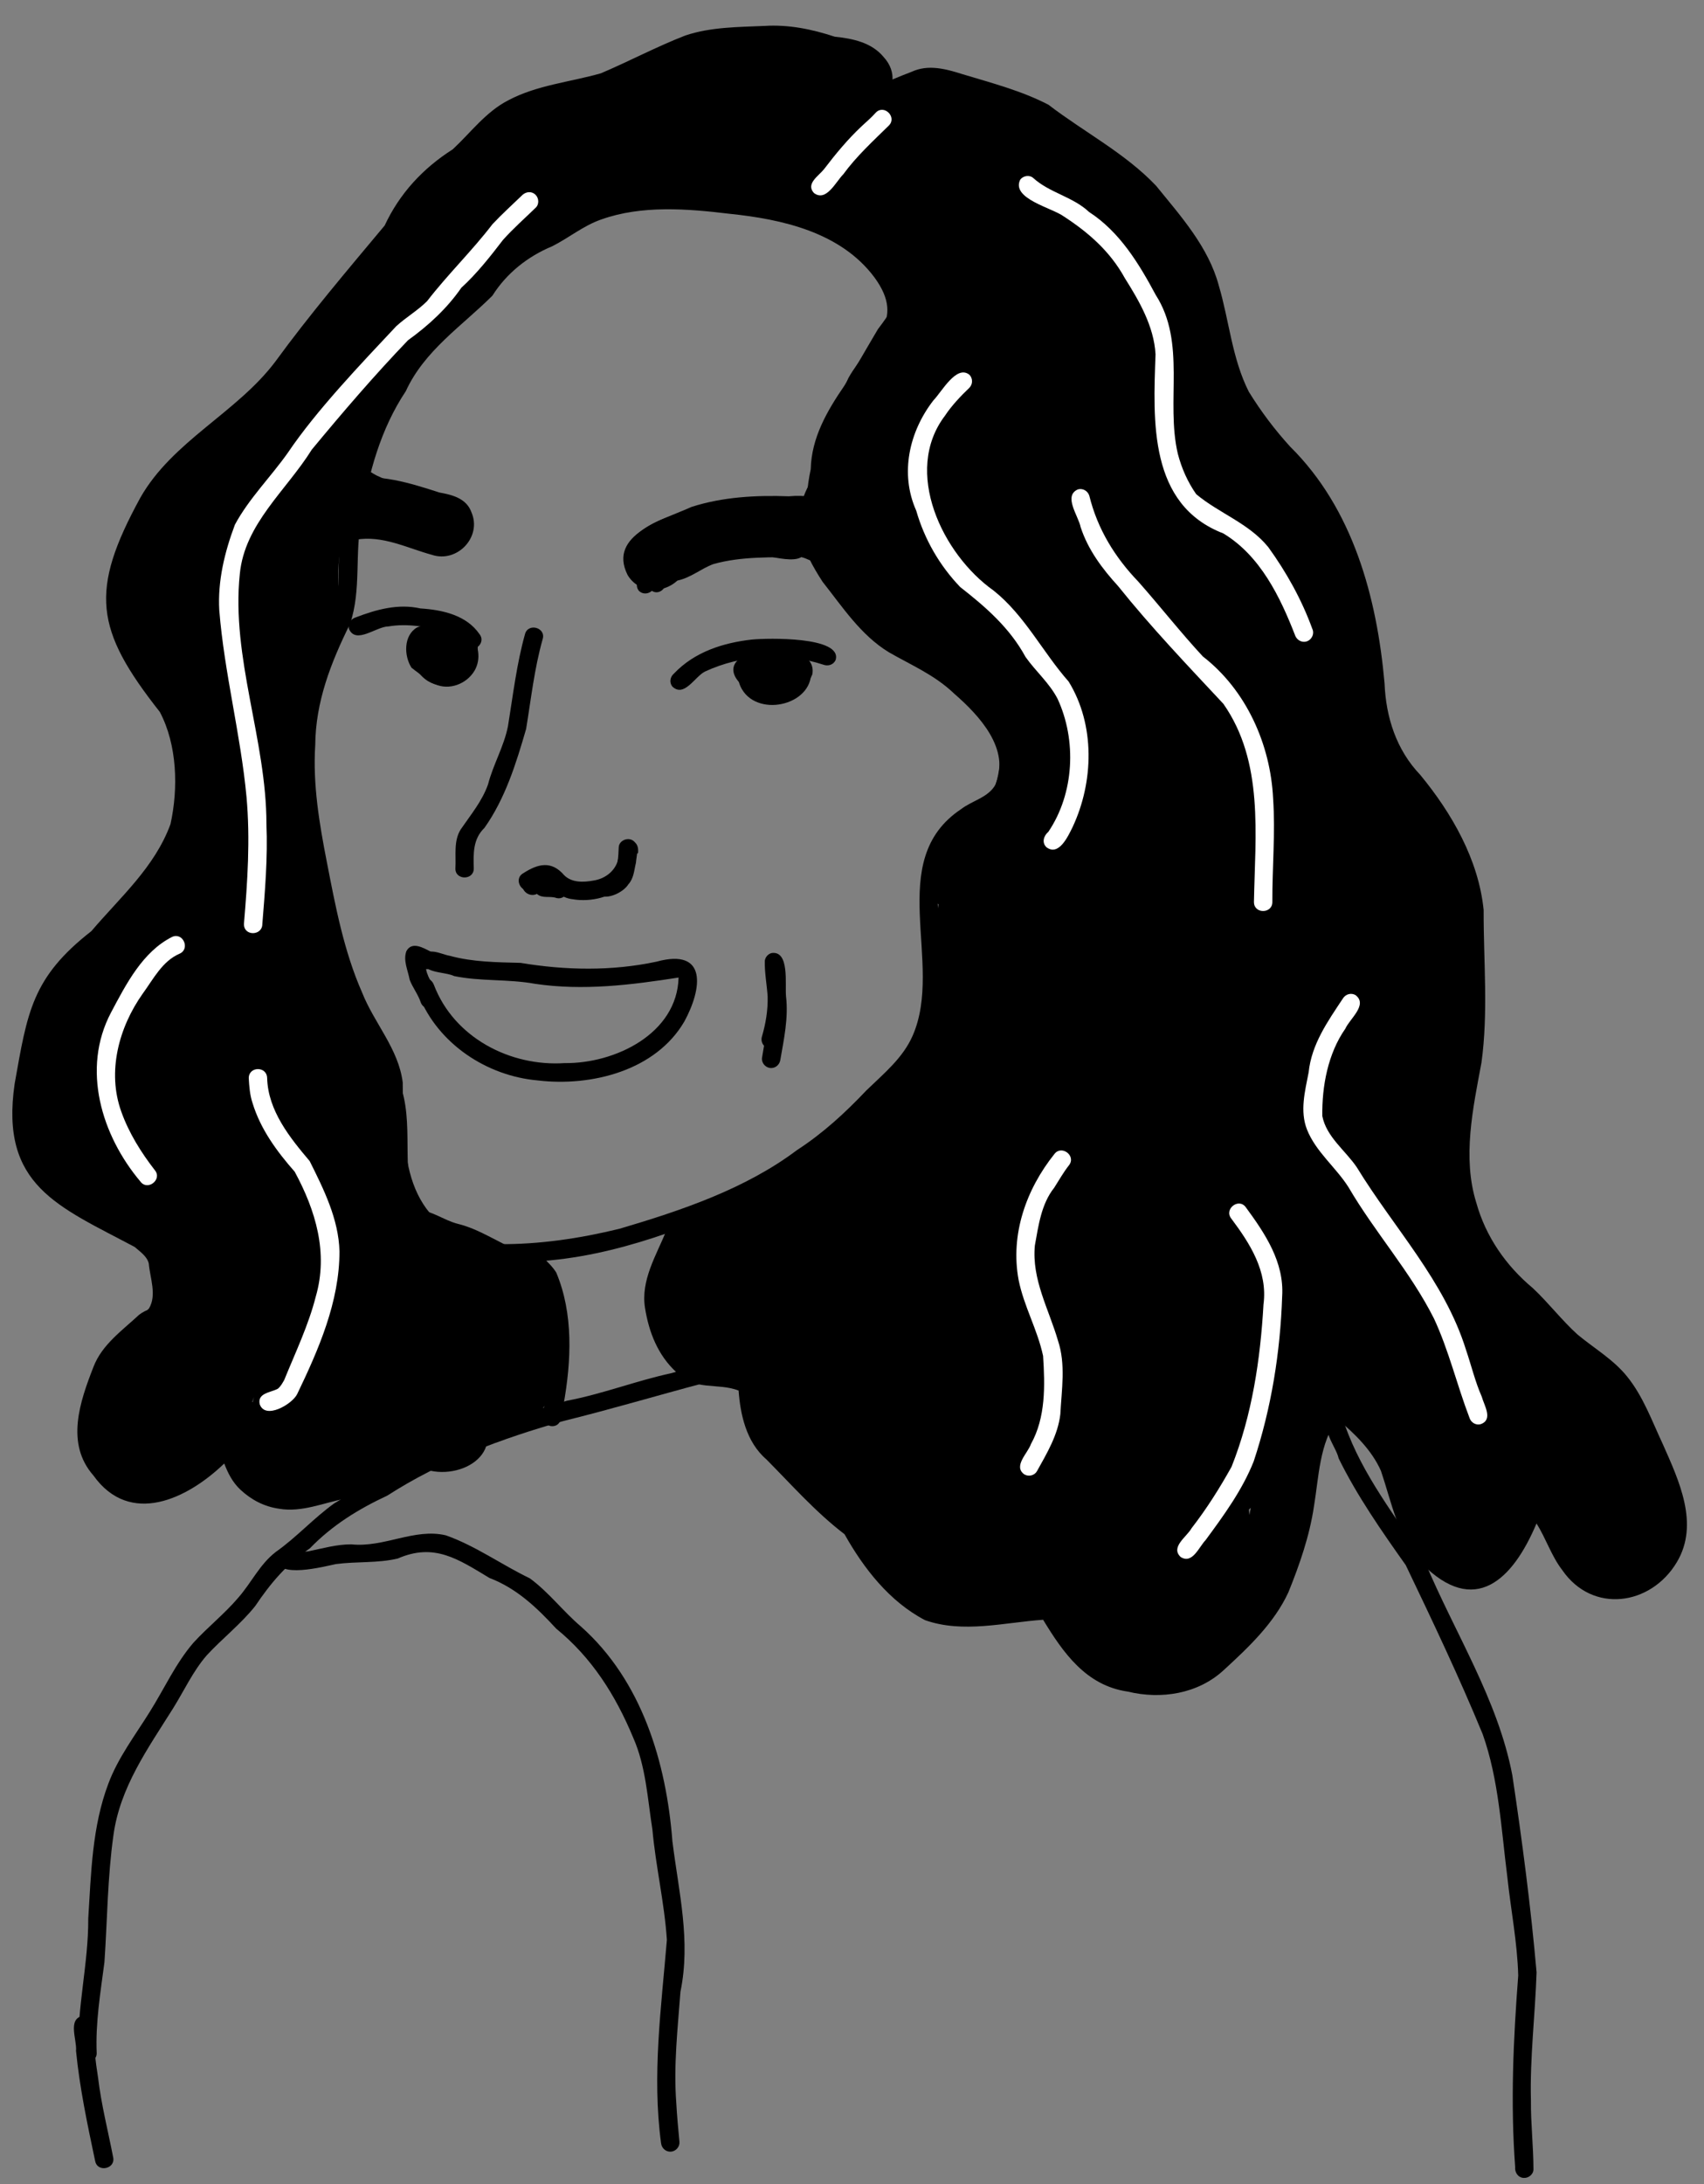 <?xml version="1.0" encoding="UTF-8"?>
<svg id="Vektorebene" xmlns="http://www.w3.org/2000/svg" viewBox="0 0 650.88 834">
  <rect x="0" y="0" width="650.88" height="834" fill="#808080" stroke="none"/>
  <defs>
    <style>
      .cls-1 {
        fill: #fff;
      }
    </style>
  </defs>
  <path d="M183.08,483.07c-18.93-5.91-34.35-21.93-35.05-42.43-1.81-10.42,.61-21.57-2.45-31.57-5.21-13.88-14.84-25.41-18.65-39.95-9.02-36.3-20.37-75.46-8.87-112.43,3.59-11.11,11.15-20.9,11.26-32.97-.61-40.81,13.54-83.88,46.86-109.28,8.83-6.97,13.81-17.95,24.37-23.06,9.03-3.95,16.8-10.16,25.91-13.87,10.02-4.14,20.82-4.58,31.52-4.35,32.46,.43,86.08,7.71,88.12,48.69-2.6,10.88-12.47,18.46-17.22,28.32-3.42,7.63-4.16,16.21-7.77,23.82-3.13,8.74-8.27,17-9.09,26.31,4.25,16.34,16.59,30.92,29.31,41.59,15.7,8.68,32.51,17.66,41.87,33.71,6.45,8.51,7.97,21.4,1.34,30.22-5.89,6.32-15.9,8.17-20.73,15.63-8.07,11.63-5.36,25.79-4.57,38.92,1.24,12.88,.08,25.79-4.24,38.05-4.74,10.89-14.66,18.23-22.78,26.47-15.6,15.95-34.52,29.73-55.56,37.48-27.85,11.83-58.64,21.69-89.04,19.02-.81,1.63-2.86,2.41-4.52,1.69Zm2.72-6.47c.19,.08,.36,.17,.53,.28,.74-1.49,2.45-2.29,4.07-1.83,15.55,.14,31.11-2.18,46.21-5.87,23.62-6.97,48.04-15.18,67.83-30.05,9.98-6.48,18.44-14.28,26.51-22.8,6.75-6.53,13.93-12.37,17.65-20.86,12.19-27.73-11.09-66.83,18.55-86.55,4.23-3.25,10.42-4.43,13.09-9.34,5.82-13.62-6.27-26.46-15.76-34.72-7.54-7.21-16.3-10.82-25.03-15.85-10.66-6.51-17.65-17.27-25.25-26.87-7.8-12.04-12.56-23.18-5.3-36.84,6.65-13.12,8.96-27.85,15.19-41.01,8.1-14.32,22.49-21.23,9.9-38.4-12.88-17.24-35.26-22.2-55.43-24.27-16.06-1.94-33.48-3.33-48.93,2.19-6.83,2.37-12.31,7.01-18.7,10.22-9.43,3.91-17.5,10.38-22.85,18.87-11.69,11.63-26,20.99-33.07,36.45-9.58,14.36-14.32,31.42-16.87,48.32-2.79,13.41,0,27.41-4.42,40.51-7.35,14.85-13.18,29.77-13.31,46.33-.97,14.97,1.58,30.06,4.42,44.57,3.28,16.84,6.51,34.08,13.46,49.84,4.62,11.74,13.93,21.49,15.54,34.41,.26,28.77-.2,53.02,31.97,63.28Z"/>
  <path d="M210.48,544.54c-5.95-1.2-1.08-11.35-1.15-15.58,1.59-8.8,1.57-17.06,.29-25.72-.85-7.02-1.52-13.76-7.29-18.34-3.23-3.17,1.76-8.21,4.95-4.97,1.82,1.93,3.8,3.69,5.19,5.96,6.63,15.73,5.76,33.81,2.81,50.31-.59,3.13-.27,8.74-4.81,8.34Z"/>
  <path d="M205.45,412.54c-19.53-1.69-38.06-13.98-45.45-32.34-1.49-2.1-1.9-5.34,.91-6.51,2.03-.91,4.14,.45,4.83,2.36,7.67,20.15,29.14,31.25,49.93,29.87,19.24,.23,42.97-11.22,43.53-32.67-18.2,2.84-36.4,5.12-54.8,2.4-10.18-1.87-20.89-.88-30.92-2.96-3.87-1.86-12.81-.81-12.07-6.87,1.63-4.7,7.1-1.41,10.44-.86,8.76,2.39,17.95,2.45,26.98,2.69,17.16,2.85,34.83,3.2,51.94-.46,19.61-5.36,17.41,10.42,10.64,22.83-10.96,18.81-35.55,24.95-55.98,22.52Z"/>
  <path d="M218.74,343.35c-4.3-.44-7.39-3.57-10.51-6.18-1.74,.44-3.25,1.55-4.84,2.34-3.91,2.3-7.5-3.8-3.55-6.07,5.67-3.66,10.79-4.92,15.65,.73,2.93,2.94,7.44,2.74,11.17,2.05,4.74-.69,8.9-4.06,9.63-8.94,.37-2.74,.75-6.8,4.5-6.34,2.65,.51,3.13,2.54,2.93,4.77-3.27,1.85-6.14,4.48-7.84,7.79-1.27,2.47-2.2,5.16-2.63,7.91-3.21,1.51-6.87,2.27-10.45,2.27-1.37,0-2.73-.11-4.05-.33Z"/>
  <path d="M173.95,331.64c.31-4.98-.77-10.46,2.01-14.92,3.96-5.77,8.18-10.8,10.46-17.22,1.94-7.58,6.14-14.57,7.62-22.29,1.92-11.77,3.28-23.61,6.5-35.1,1.17-4.36,8.03-2.52,6.76,1.86-3.22,11.4-4.43,22.8-6.34,34.37-3.8,13.12-7.98,26.59-15.93,37.79-4.4,4.24-4.23,9.8-4.06,15.5,.02,4.52-7.08,4.55-7.02,0Z"/>
  <path d="M256.79,262.11c-1.21-1.57-.82-3.67,.64-4.92,7.82-8.26,18.81-11.79,29.89-13,5.73-.55,34.45-1.24,31.88,7.77-.81,1.93-2.96,2.52-4.79,1.81-14.63-4.81-31.27-3.79-45.14,2.65-3.85,1.92-7.98,10.08-12.48,5.69Z"/>
  <path d="M297.04,268.44c-2.05-.05-4.06-.99-5.52-2.39-.28-.26-.54-.54-.79-.83-7.74-1.51-16.35-10.76-5.49-15.21,3.05-1.12,8.03-4.42,9.84,.04,5.64-2.7,16.66-.5,15.2,7.46-2.26,5.25-7.16,10.8-13.25,10.93Zm-.57-9.32c1.98-.19,3.84-1.09,5.56-2.05-.31-.33-.54-.71-.69-1.12-2.1,0-5.84,.57-6,3.13,.37,.06,.75,.05,1.13,.04Z"/>
  <path d="M177.62,246.45c-1.6-2.5-4.56-4.46-7.2-5.3-7.1-1.78-14.81-3.21-22.07-1.96-4.63,.02-12.43,7-15.06,.93-.53-1.94,.64-3.71,2.45-4.33,8.01-3.07,16.32-5.39,24.86-3.47,8.31,.52,17.6,2.54,22.58,9.85,2.76,3.58-2.84,7.93-5.56,4.28Z"/>
  <path d="M163.81,259.09c-2.57-.73-4.55-2.58-6.62-4.13-2.94-4.55-3.08-12.36,2.1-15.38,4.92-1.71,10.4-4.71,15.69-3,9.8,3.26,10.49,18.32-.84,19.51-2.78,2.38-6.67,3.99-10.33,3Zm4.59-8.76c.47,.02,.93,.13,1.34,.3,2.91-3.26,1.86-5.8-2.54-5.92-1.83,1.18-2.66,3.32-2.83,5.42,1.34,.07,2.69,.14,4.02,.2Z"/>
  <path d="M248.71,225.38c-33.36-28.28,37.11-36.9,55.08-33.68,4.49,.61,3.55,7.62-.95,6.95-9.24-.8-18.98-.23-28.11,.65-9.42,2.65-40.31,7.6-21.72,20.52,3.6,2.75-.76,8.39-4.3,5.56Z"/>
  <path d="M244.05,225.61c-5.82-7.39,22.29-20.22,28.43-20.13,9.88-2.42,19.91-.4,29.72,.98,2.46-.25,5.45,.57,5.43,3.55-.63,7.6-17.24,.59-22.45,1.28-13.4-.33-26.84,4.58-36.18,14.31-1.41,1.28-3.57,1.39-4.96,0Z"/>
  <path d="M165.9,205.78c-8.49-2.63-16.65-3.14-25.28-3.16-1.9-.04-3.51-1.57-3.51-3.51s1.61-3.55,3.51-3.51c6.05,.14,12.05,.33,18.04,1.17-4.19-5.58-27.48-8.67-24.14-16.62,2.5-3.97,6.53,.07,9.31,1.39,6.38,3.09,13.55,4.88,19.07,9.52,1.95,1.95,3.67,4.1,5.67,6.01,1.61,1.55,3.47,3.38,2.8,5.87-.63,2.37-3.25,3.18-5.45,2.83Z"/>
  <path d="M294.1,407.78c-1.86-.26-3.33-2.07-3.02-3.95,.25-1.52,.5-3.03,.76-4.54-.81-.87-1.16-2.13-.85-3.34,1.49-5.02,2.36-10.21,2.23-15.46-.3-4.56-1.21-9.13-1.08-13.68,.2-1.37,1.21-2.54,2.56-2.91,7.01-1.04,5.08,12.09,5.54,16.54,.97,8.23-.8,16.28-2.19,24.34-.3,1.89-2.07,3.26-3.95,3Z"/>
  <path d="M29.93,783.91c-.57-17.28,3.88-34.24,3.78-51.41,1.1-17.36,1.45-34.97,7.68-51.46,3.72-9.96,10.24-18.45,15.81-27.41,5.56-8.83,9.85-18.47,16.69-26.4,5.41-5.93,11.88-11.02,17.07-17.13,5.18-5.9,8.18-12.74,14.39-17.54,8-5.62,14.47-12.93,22.36-18.56,7.29-4.55,15.2-7.78,22.36-12.34,20.52-12.76,43.47-20.05,66.49-26.82,13.59-2.58,26.41-7.62,39.91-10.53,5.98-1.78,11.99-3.4,18.08-4.77,1.86-.44,3.8,.57,4.31,2.45,.96,5.53-6.59,4.8-10.11,6.14-17.9,4.76-35.58,10.03-53.49,14.44-23.65,6.73-46.6,15.15-67.3,28.48-11.17,5.22-21.06,11.33-29.62,20.17-8.9,6.04-14.99,13.29-20.84,21.99-5.51,6.92-12.66,12.46-18.58,18.89-5.25,6.08-8.6,13.46-12.83,20.23-9.57,15.25-20.28,30.1-22.76,48.42-2.27,16.05-2.33,32.35-3.44,48.48-1.51,11.59-3.45,23.04-2.96,34.66,.11,4.44-7.11,4.62-7.02,0Z"/>
  <path d="M362.1,373.85c-.03-2.2-.11-4.39-.24-6.57-.53-6.71-1.54-13.4-1.2-20.06-15.34-11.32,1.18-30.8,12.96-37.69,7.43-5.59,9.2-17.4,8.05-26.22-2.6-9.21-14.25-12.57-16.79-22.15-10.24-5.43-21.55-10.07-29.48-18.83-6.94-7.69-11.95-16.65-19.45-23.79-9.13-10.57-9-26.48-6.27-39.4,.27-11.96,6.23-22.24,12.83-31.85,4.46-7.1,8.56-14.42,12.85-21.63,4.75-6.24,8.5-11.7,9.23-19.69,2.85-8.06,15.23-9.69,20.04-2.6,4.85,7.52,2.16,17.39,.41,25.54,4.95-6.36,15.63-4.56,19.28,2.4,.75-.16,1.53-.26,2.32-.3,.53-.03,1.05-.02,1.56,.03,7.08-6.12,17.7-1.47,20.34,6.91,4.29,10.89,6.85,22.44,11.01,33.42,4.82,3.24,5.6,9.49,7.2,14.65,6.49,16.93,11.12,33.4,17.53,50.24,3.4,10.37,14.29,26.29-.28,32.81,1.17,9.76-10.21,17.53-18.56,11.78-8.43,2.47-14.34-5.26-16.99-12.22-1.8,.15-3.64-.11-5.36-.86,13.3,20.69,6.59,41.81-7.22,60.02-4.63,5.7-10.63,10.39-11.62,18.25-1.1,9.26,1.51,18.47,1.25,27.78-.34,15.31-23,15.37-23.4,0Z"/>
  <path d="M108.17,562.46c-10.15-5.74-14.15-18.13-11.16-29.09-5.17,16.16-22.4,29.4-39.52,22.58-14.15-4.02-24.65-21.05-19.14-35.25,3.91-8.76,12.34-14.18,18.58-21.14,3.02-5.06,.38-11.59-.1-17.08-.59-2.74-3.34-4.56-5.37-6.34C22.25,460.57-.08,452.75,5.59,413.85c4.86-27.27,6.54-40.57,29.3-58.31,11.02-12.95,24.2-24.39,30.23-40.86,3.03-13.74,2.58-30.24-4.07-42.84-24.8-31.47-26.92-46.15-7.45-81.8,12.28-21.62,36.85-32.45,51.53-51.92,13.09-17.96,27.57-34.98,41.8-52.01,5.73-12.27,14.62-21.85,26-29.09,6.9-6.41,12.65-14.33,21.2-18.71,10.93-5.82,23.64-6.97,35.39-10.32,10.85-4.61,21.28-10.17,32.27-14.44,9.67-3.25,20.12-3.21,30.22-3.65,9.21-.58,18.15,1.24,26.85,4.12,6.84,.7,14.04,2.18,18.65,7.74,10.68,11.64-6.1,27.48-16.9,16.16-6.81-.62-13.19-3.14-19.83-4.48-17.43-1.46-34.03,1.55-49.25,10.15-14.75,9.27-32.38,8.76-47.57,16.03-7.28,5.25-12.28,13.1-19.67,18.25-4.1,2.97-8.65,5.44-11.32,9.92-5.09,9.56-11.23,18.32-19.12,25.84-8.48,11.49-19.04,24.08-27.31,34.48-12.79,21.01-36.5,31.76-51.25,51.13-4.8,10.27-12.77,21.36-11.12,33.12,4.51,15.43,19.11,24.66,22.68,40.2,11.54,46.65-5.6,68.16-36.14,100.33-3.93,4.34-9.2,7.16-12.82,11.78-5.9,9.02-6.36,20.13-8.73,30.13-1.19,7.75-2.24,17.38,3.39,23.62,14.26,10.67,33.84,14.74,43.92,30.48,5.12,10.34,6.13,23.05,4.15,34.35-2.43,11.4-13.19,17.47-20.2,25.88,4.75,10.85,13.33,2.4,15.25-5.49,2.85-9.93,5.15-21.9,15.22-27.14,26.16-11.02,33.76,26.62,28.61,45.16,2.3,2.37,8.58,.3,10.72-.41,12.6-3.03,26.7-10.92,39.02-3.18,5.57-2.58,12.26-1.09,15.5,4.44,7.78,16.55-16.26,25.07-27.75,15.56-15.96,3.14-32.97,13.32-48.81,4.38Z"/>
  <path d="M430.73,645.89c-15.89-2.3-24.63-14.82-32.29-27.42-14.87,1.03-30.55,5.28-45.1,.15-13.54-7.06-23.42-19.74-30.75-32.81-11.02-8.42-20.13-18.77-29.84-28.57-7.83-6.72-9.97-17.41-10.63-26.29-8.03-3.11-17.01,.31-23.87-7.1-6.95-6.42-10.4-15.16-11.87-24.44-1.69-10.49,4.24-20,8.08-29.34,8.03-13.08,27.62-1.67,20.2,11.81-3.35,8.36-8.22,16.09-1.21,24.2,11.99-.41,25.66,3.99,30.35,16.06,2.32,5.39,1.61,9.75,2.68,14.63,1.29,3.31,4.5,5.21,6.84,7.71,8.29,10.65,19.34,18.36,28.56,28.01,3.36,4.61,5.36,10.12,9.34,14.33,3.69,3.67,7.27,8.03,11.92,10.43,14.05,2.17,27.4-3.66,41.14-1.5,5.16,1.12,9.76,4.72,13.05,8.68,5.43,6.48,7.7,16.97,17.36,18.42,12.84,4.58,21.64-6.1,29.32-14.73,18.41-20.88,12.09-51.38,24.4-75,15.77-28.3,41.49-11.01,54.99,9.23,9.15,11.6,8.1,27.85,17.25,39.19,6.04-13.41,17.12-34.21,34.71-24.54,11.4,6.77,13.87,20.96,21.91,30.24,9.2-5.8-1.26-18.12-3.26-25.67-3.33-7.24-6.06-15.03-10.86-21.45-4.87-5.33-11.52-8.56-16.69-13.58-16.09-17.61-35.72-31.31-42.91-54.79-10.6-25.03-3.65-51.94,.23-77.57-.12-15.26-.1-30.58-.44-45.86-2.64-25.23-26.81-40.1-33.91-63.23-6.64-26.89-4.86-56.72-19.99-81.07-10.02-15.06-24.03-27.16-32.86-43.03-9-16.12-9.41-36.09-16.18-52.64-10.38-17.78-25.45-31.64-43.27-41.8-11.27-10.17-26.61-12.78-40.71-17.17-5.73,2.38-11.82,4.14-16.61,8.31-5.74,5.72-10.6,12.27-17.12,17.2-7.63,6.71-20.54-1.04-18.74-10.84,.49-4.2,3.51-7.01,6.58-9.56,4.3-3.54,7.49-8.22,11.43-12.11,7.25-7.4,16.83-11.35,26.31-14.99,6.34-2.92,13.11-1.05,19.36,.93,11.09,3.35,22.53,6.32,32.83,11.66,13.55,10.41,29.24,18.44,41.1,30.92,9.46,11.65,20.02,23.34,23.99,38.15,3.99,13.47,5.03,27.78,11.45,40.51,4.62,7.49,9.92,14.54,15.8,20.98,24.05,23.77,33.14,57.55,36.06,90.37,.52,12.99,4.53,25.45,13.64,34.96,12.08,14.67,22.28,32.41,24.21,51.59-.07,19.39,1.83,39.09-.84,58.34-3.24,17.34-7.34,36.2-1.97,53.42,3.6,12.94,11.33,24.07,21.61,32.63,6,5.63,10.98,12.2,17.07,17.72,6.41,5.32,13.72,9.52,19,16.11,6.08,7.55,9.44,16.93,13.53,25.65,6.19,13.98,14.13,30.61,5.36,45.21-9.88,16.52-32.18,19.75-43.75,2.94-4.18-5.44-6.18-12.05-9.82-17.77-9.06,21.52-23.61,35.77-43.82,15.28-9.09-9.77-11.47-23.19-15.59-35.36-3.6-8.08-10.04-14.19-16.65-19.82-6.86,9.41-7.08,22.13-8.93,33.26-1.68,11.35-5.48,22.31-9.78,32.91-5.43,11.77-15.2,20.99-24.63,29.65-9.85,9.16-23.98,11.36-36.76,8.26Z"/>
  <path d="M291.69,504.81c-7.09-6.89-18.58-15.43-9.21-25.59,4.53-4.53,11.97-4.44,16.55,0,2.56,2.51,5.15,4.99,7.71,7.51,2.99,.88,5.57,2.92,7.08,5.65,7.46,7.82,4.02,21.6-7.68,21.82-6.04,0-10.33-5.21-14.44-9.39Z"/>
  <path d="M127.41,550.02c-.17-.09-.33-.19-.5-.29-23.19,3.14-13.76-31.46-22.13-44.67-1.39-.4-2.72-1.05-3.88-1.91-3.95,2.86-8.69,4.57-12.31,7.85-2.28,11.27-8.02,21.71-16.35,29.66-10.1,8.64-25.13-3.07-18.54-14.88,7.03-6.48,7.34-15.19,12.11-23.1-.01-.3-.02-.61-.04-.91-1.08-11.79-2.84-23.44-5.07-35.04-10.04,3.48-16.09-5.02-17.05-14.1-6.76,1.23-12.63-4.06-13.7-10.53-4.94-2.66-9.05-7.33-10.12-12.99-1.79-9.71-5.53-23.78,4.11-30.39,.53-14.16-.5-28.67,18.39-26.48,.3-4.14,1.17-8.15,4.87-10.85,2.64-1.93,5.82-2.81,9.02-2.3,1.38-.62,2.84-.98,4.3-1.06,1.18-13.77,6.85-29.51,18.54-37.6,.98-16.16-.32-32.51-1.53-48.68-19.21-16.58-23.66-63.1-8.43-83.2,4.32-6.24,13.6-9.93,19.79-4.09,2.02-7.77,6.31-14.75,10.74-21.41,3.83-7.99,12.93-14.39,20.86-7.82,7.67-10.34,13.44-21.89,20.65-32.57-3.65-15.27,12.1-25.02,21.05-34.73,7.84-10.63,19.06-17.68,31.03-22.91,18.6-8.37,38.72-14.76,59.22-14.46,19.48-2.87,38.01,3.62,56.16,9.51,9.21,2.54,18.53,5.77,26.83,10.33,5.9,2.62,11.75,6.48,15.47,11.95,7.66,11.94,14.5,24.73,17.55,38.56,2.61,11.1-1.05,23.11,3.19,33.71,8.34,14.44,16.75,28.75,26.73,42.13,8.8,14.47,13.96,30.98,18.34,47.26,6.04,26.63,.2,56.05-14.15,79.12-5.97,9.36-17.83,13.76-20.72,25.08-3.14,18.28,3.97,38.49-6.08,55.64-11.25,17.09-21.05,35.71-39.15,46.3-15.23,12.09-31.03,22.91-50.06,27.96-.02,.05-.04,.1-.06,.16,0,0,0,0,0,.01,5.63-2.2,12.87,.46,15.05,6.35,2.62,6.95,6.53,14.91,1.28,21.65-3.71,4.95-10.03,5.47-15.65,5.37-3.62,1.26-7.45,.66-10.97-.71-8.59-4.09-15.07-13.87-16.2-23.24-.16-4.48,1.69-9.14,3.19-13.37,4.09-17.95,16.45-17.23,30.14-23.91,9.65-3.32,17.18-10,25.14-16.03,12.63-7.33,22.19-17.97,29.37-30.57,26.9-32.78-11.67-56.58,34.05-92.11,10.28-14.43,14.15-33.29,13.85-50.81-1.57-16.09-7.6-31.43-14.01-46.15-10.71-17.47-23.39-33.89-32.27-52.45-5.63-12.52-1.51-26.51-4.36-39.59-4.21-9.98-7.87-20.97-15.33-28.9-15.06-8.83-32.37-12.04-48.54-18.09-12.03-2.68-23.31-2.66-35.3-1.28-4.76-.02-9.53,.35-13.89,1.57-2.72,4.65-7.5,6.87-12.02,9.33-9.49,5.87-20.01,10.12-29.02,16.63-10.92,11.06-21.48,22.86-31.23,34.89-6.95,12.12-15.36,23.45-21.76,35.75-3.97,10.58-5.22,21.77-6.84,32.86-1.95,6.75-2.38,13.15-1.63,20.07-2.36,22.58-15.83,42.93-15.96,65.9-.93,7.79,4.04,14.67,4.44,22.55,3.31,21.41,5.69,44.01,12.48,64.47,11.77,7.57,14.89,23.26,21.97,34.67,6.14,15.51,.27,33.19,6.37,48.83,5.92,0,10.49,3.93,16.03,5.33,8.36,2.05,15.33,7.11,23.19,10.29,8.04,1.27,15.03,7.67,12.1,16.27,5.27,10.98,5.61,25.09,1.64,36.52-8.99,18.46-29.28,29.26-46.72,14.03-1.17-.04-2.34-.21-3.51-.5-.48-.12-.95-.24-1.41-.38-1.04,1.38-2.34,2.59-3.98,3.56-3.52,2.07-7.35,2.67-11.16,2.26-4.94,3.76-12.21,3.73-17.56,.7Z"/>
  <path d="M438.27,294.18c-13.87-15.78-17.78-38.09-24.98-57.41-1.94-7.12-8.11-12.26-11.27-18.7-7.83-13.13-12.96-27.62-18.73-41.69-12.6-2.76-14.98-18.96-19.59-29.08-5.98-17.14-11.7-34.28-20.11-50.44-10.94-11.8-22.39-22.97-32.07-35.91-12.53,6.06-26.4-2.41-39.65-1.53-11.18-2.5-22.63,1.74-34.01,2.18-12.34,4.66-24.84,8.86-36.3,15.5-5.45,3.16-12.89,1.37-16.01-4.19-5.21-10.72,2.84-15.98,11.65-19.91,5.43-3.71,11.7-5.59,17.9-7.54,14.32-7.74,30.5-8.09,46.26-10.37,5.21-6.3,13.86-6.83,21.4-7.08,15.83-2.26,34.51-4.81,45.65,9.5,4.02,.71,7.8,2.28,11.22,4.63,.9,.62,1.74,1.29,2.54,2.01,7.6-13.73,30.87-6.9,31.85,8.08,9.09,.57,17.46,4.9,24.9,10.24,10.22,6.91,21.84,12.12,29.56,22.1,11.82,13.12,14.21,30.76,20.79,46.46,6.94,6.55,9.98,16.42,14.01,24.89,8.26,6.04,10.16,17.61,15.27,26.08,12.68,.17,17.51,14.92,21.66,24.71,3.88,10.19,9.42,22.79,3.35,33.1,.9,2.21,1.88,4.38,2.92,6.53,4.44,9.36-6.39,19.67-15.61,15.24,3.69,17.7-18.76,22.02-24.01,5.3-.97,1.39-2.23,2.57-3.69,3.42-2.22,1.3-4.67,1.75-7.08,1.48,1.76,6.63,3.75,14.17-.85,20.15-3.97,5.15-11.83,6.17-16.97,2.23Z"/>
  <path d="M420.99,622.23c-8.41-6.8-13.58-16.6-21.97-23.24-1.1,.28-2.23,.46-3.37,.55-4.88,7.79-15.33,7.2-22.86,3.47-4.63-.71-9.31-.04-13.88-1.17-18.56-3.36-35.14-18.11-43.46-34.71-2.99-7.73-4.09-16.2-9.72-22.66-6.17,.92-11.62-4.03-13.55-9.59-10.58-4.84-10.92-18.42-12.3-28.41-3.29-7.79-9.63-17.32-.9-24-.32-10.79,5.95-22.74,18.31-17.9,1.55-2.54,3.65-4.69,6.49-5.9,.52-.22,1.05-.4,1.57-.55,1.71-10.49,11.5-20.57,22.52-15.64,1.71-2.4,3.82-4.39,6.53-5.54,.33-.14,.67-.27,1-.38,2.21-11.25,6.5-27.33,20.44-27.91,1.03-4.74,2.22-9.41,3.59-14.07,1.99-6.79,5.38-14.42,10.93-18.97,1.22-10.81,5.43-20.79,7.97-31.27,3.1-10.84,6.08-24.38,16.9-30.07,3.13-18.73,12.63-61.76,33.63-66.48,3.6-3.66,8.14-6.47,13.36-6.69,11.81-.51,18.55,7.09,22.7,16.82,3.66-13.43,20.03-17.95,28.88-6.56,17.99-.02,25.19,19.75,28.55,34.5,25.7,18.6,24.18,54.33,30.29,82.35,1.8,17.1,.3,34.48-2.66,51.37,1.86,12.74,4.65,25.39,5.24,38.33,11.56,13.54,19.11,30.34,23.37,47.55,10.34,3.84,19.39,11.48,25.17,20.87,5.93,7.61,6.17,18.38,12.34,25.58,6.57,9.2,16.65,18.19,17.81,29.95,0,5.39-3.6,10.4-8.85,11.85-9.25,2-17.87-6.03-23.27-12.69-7.26-.87-11.75-9.18-9.6-15.85-.16-1.65-.38-3.3-.63-4.94-3.66,3.7-9.73,4.91-14.64,3.65-3.75,4.8-5.06,10.83-6.68,16.56-6.27,13.03-21.31,7.87-25.74-3.77-5.55-13.04-12.06-25.91-14.12-40.1-5.3-4.32-10.51-8.8-15.08-13.86-1.94,2.11-4.42,3.78-7.16,4.42-2.58,.58-5.29,.95-7.91,.43-.62,.55-1.28,1.04-1.96,1.46-.65,2.89-1.56,5.75-3.12,8.26-1.19,1.89-2.8,3.53-4.66,4.72-.43,3.65-1.28,7.23-3.16,10.3-.69,1.14-1.52,2.15-2.45,3.03-.67,7.41-1.89,15.96-7.82,21.07,.98,11.52,.87,25.38-7.48,34.33-5.26,4.06-9.37,10.43-16.63,11.02-7.74,9.95-23.62,9.56-31.94,.47Z"/>
  <path d="M106.6,576.07c-5.65-.79-10.6-3.38-14.74-7.24-3.02-2.82-4.79-6.32-6.21-10.03-14.01,13.51-35.99,24.18-49.99,4.55-10.69-12.16-5.16-28.12,.04-41.43,3.24-8.52,11.02-13.92,17.46-19.93,12.19-9.21,26.32,8.89,14.3,18.54-3.98,3.86-9.46,6.98-10.99,12.61-1.3,5.73-6.84,13.26-.57,17.69,10.01-3.34,15.84-13.46,25.99-16.57,7.33-2.47,15.63-.2,20.55,5.8,3.35,3.5,3.56,8.75,6.27,12.44,5.15,1.61,10.42-1.82,15.45-2.71,9.48-2.23,23.81-2.33,24.11,10.62,.04,8.83-8.56,12.67-16.33,11.81-8.38,1.57-16.59,5.33-25.33,3.86Z"/>
  <path d="M140.24,554.6c0-6.38,5.32-11.7,11.7-11.7s11.7,5.32,11.7,11.7-5.32,11.7-11.7,11.7-11.7-5.32-11.7-11.7Z"/>
  <path d="M283.4,263.17c-3.75-6.4-.44-15.16,6.38-17.86,7.84-2.57,18.67,.55,19.93,9.8,1.97,13.8-19.76,19.25-26.31,8.06Z"/>
  <path d="M166.11,261.22c-10.2-4.49-11.35-21.28,.35-24.41,10.33-2.93,20.15,10.29,14.75,19.36-3.04,5.04-9.68,7.54-15.1,5.05Z"/>
  <path d="M239.69,219.48c-7.67-15.46,14.2-21.22,24.44-25.92,11.96-3.84,24.74-4.52,37.2-4.06,6.06-.56,12.11,.23,17.55,3.14,14.4,4.77,8.24,26.28-6.49,22.49-2.25-.63-4.21-1.97-6.46-2.44-11.19,.2-22.55-.37-33.46,2.7-4.76,1.76-8.5,5.17-13.71,6.29-5.67,5.23-15.04,4.74-19.07-2.2Z"/>
  <path d="M164.95,211.84c-9.59-2.62-18.81-7.54-29.09-5.76-15.22,1.81-18.34-20.66-3.16-23.18,12.1-2.22,23.9,1.53,35.17,5.16,4.92,.89,10.35,2.23,12.25,7.64,4,9.42-5.56,19.38-15.17,16.14Z"/>
  <path d="M160.1,257.07c-8.41-10.72,5.92-25.03,16.71-16.75,13.36,11.19-5.53,30.18-16.71,16.75Z"/>
  <path class="cls-1" d="M310.88,73.67c-3.2-3.53,1.86-6.51,3.88-9.08,4.41-5.79,9.08-11.44,14.4-16.42,1.85-1.7,3.73-3.33,5.39-5.19,3.15-3.25,8.18,1.73,4.97,4.95-6.1,5.99-12.41,11.76-17.42,18.63-2.86,2.85-6.52,10.72-11.23,7.11Z"/>
  <path class="cls-1" d="M494.82,242.92c-5.81-15.01-13.43-30.73-27.56-39.25-28.51-10.98-26.79-42.86-25.88-68.38-.59-10.71-6.33-20.52-11.72-29.08-5.61-10.21-13.87-17.43-23.4-23.62-4.4-3.23-20.17-6.75-16.55-14.02,1.13-1.46,3.47-1.88,4.92-.64,6.26,5.72,15.12,7.14,21.39,13.03,11.65,7.55,19.03,19.69,25.41,31.61,11.78,18.35,3.77,40.55,8.46,60.68,1.48,5.65,3.78,10.8,7.03,15.45,8.69,7.27,20.15,11.1,27.53,20.22,6.95,9.6,12.8,20.11,16.84,31.26,.82,1.74-.16,3.88-1.86,4.61-1.75,.76-3.78-.12-4.61-1.86Z"/>
  <path class="cls-1" d="M399.65,323.43c-1.81-1.79-.93-4.38,.8-5.83,9.91-14.7,10.87-34.95,3.49-50.82-3.23-6.16-8.31-10.39-12.23-15.96-6.03-11.1-15.2-19.06-24.94-26.67-7.88-8.2-13.67-18.25-16.8-29.18-6.33-14.15-2.7-30.19,6.6-42.14,3.13-3.18,8.76-13.7,13.71-9.74,1.35,1.37,1.33,3.6,0,4.97-3.28,3.11-6.93,7-9.31,10.64-16.24,21.34-.98,52.98,18.52,66.77,11.95,9.49,18.77,23.54,28.7,34.77,10.19,16.55,9.59,38.34,1.52,55.54-1.75,3.55-5.31,11.36-10.07,7.66Z"/>
  <path class="cls-1" d="M478.97,344.45c.46-25.74,3.86-53.53-11.68-75.72-13.69-14.66-27.69-29.31-40.22-44.96-6.05-6.62-11.49-13.88-14.3-22.51-.82-4.24-6.78-11.95-1-14.41,1.88-.51,3.75,.62,4.32,2.45,3.15,12.76,9.79,23.52,18.77,32.85,8.42,9.52,16.03,19.26,24.57,28.48,16.57,12.81,25.85,33.55,26.86,54.21,.89,13.16-.34,26.42-.29,39.6,.02,4.49-7.04,4.59-7.02,0Z"/>
  <path class="cls-1" d="M451,594.52c-4.06-3.79,2.33-7.72,4.15-11.01,5.85-7.56,10.65-15.19,15.26-23.44,7.86-19.72,11.02-41.09,12.21-62.04,1.67-12.61-5.17-23.23-12.36-32.82-2.75-3.56,2.85-7.94,5.56-4.3,7.39,10.07,14.75,20.98,13.93,34.06-.72,21.39-4.12,42.64-10.86,62.98-4.34,10.96-11.46,20.69-18.41,30.13-2.54,2.64-5.04,9.26-9.49,6.43Z"/>
  <path class="cls-1" d="M391.31,563c-4.48-3.14,1.31-8.13,2.47-11.61,5.69-10.18,5.38-22.38,4.65-33.68-2.23-10.29-7.31-18.85-9.35-29-3.22-17.35,2.87-34.58,13.69-48.1,2.74-3.56,8.37,.7,5.56,4.3-2.27,2.91-3.73,5.6-5.65,8.59-4.98,6.23-6.03,14.61-7.39,22.05-1.25,12.98,5.33,24.3,8.83,36.34,3.02,9.03,1.38,18.76,.9,28.06-.9,7.93-5.12,14.93-8.92,21.77-.93,1.67-3.18,2.21-4.79,1.26Z"/>
  <path class="cls-1" d="M53.65,451.17c-14.91-17.68-22.59-43.05-11.25-64.55,5.73-10.77,12.08-23.28,23.42-28.92,4.15-1.78,6.92,4.71,2.72,6.47-6.56,2.83-10,9.72-14,15.19-9.16,12.89-13.71,29.88-8.21,45.1,2.89,8.13,7.59,15.64,12.87,22.43,2.8,3.52-2.8,7.93-5.56,4.28Z"/>
  <path class="cls-1" d="M93.17,352.88c1.38-16.31,2.45-32.33,.99-48.61-2.22-23.81-8.49-47.35-10.4-71.25-.65-11.19,2.06-22.29,5.98-32.71,5.34-9.95,13.81-18.33,20.24-27.48,10.91-16.16,27.82-33.83,41.36-48.26,3.67-3.38,8.34-6.09,11.81-9.6,7.87-10.21,17.12-19.13,24.97-29.38,3.66-3.9,7.65-7.49,11.5-11.21,1.43-1.26,3.55-1.41,4.95,0,1.3,1.3,1.43,3.69,0,4.97-4.16,4.05-8.61,7.95-12.47,12.29-4.8,6.27-10.06,12.94-15.87,18.21-5.46,7.91-12.63,14.49-20.38,20.06-12.84,13.38-24.98,27.53-36.76,41.77-9.71,15.59-25.64,28.3-27.49,47.46-3.35,32.05,10.18,63.36,10.17,95.51,.55,12.63-.57,25.8-1.57,38.23-.05,4.44-7,4.68-7.02,0Z"/>
  <path class="cls-1" d="M99.22,536.23c-1.04-4.37,4.21-4.5,6.9-5.97,1.19-.99,1.73-2.13,2.44-3.32,4.27-10.5,9.32-21.05,12.06-31.88,4.85-16.67-.06-32.93-8.05-47.66-6.81-7.74-13.06-16.23-16.11-26.25-1.02-3.07-1.26-6.27-1.44-9.51,.02-4.53,6.92-4.62,7.02,0,.35,12.47,8.72,22.8,16.25,31.7,5.38,10.77,11.06,22.16,11.38,34.44,.03,19.26-8,37.57-16.18,54.57-1.93,3.84-12.13,9.8-14.26,3.88Z"/>
  <path class="cls-1" d="M561.29,541.33c-4.83-12.65-7.88-25.7-13.55-37.87-9.05-17.97-22.56-32.87-32.63-50.12-4.85-7.66-12.47-13.51-15.87-22.03-2.78-7.07-.77-14.67,.62-21.83,1.1-10.77,7.3-19.51,13.11-28.26,1.01-1.63,3.13-2.25,4.81-1.26,4.81,3.7-2.23,9.03-3.9,12.82-6.64,9.48-8.97,21.97-8.79,33.38,1.59,8,8.8,13.08,13.18,19.56,14.08,23.06,33.51,43.37,41.68,69.62,2.1,6.18,3.49,12.13,6.03,17.93,.93,3.36,4.46,8.79-.38,10.51-1.83,.53-3.74-.6-4.31-2.45Z"/>
  <path d="M160.7,382.7c-1.07-3.16-3.12-5.66-4.22-8.61-.66-3.61-2.56-7.31-1.26-10.9,2.1-3.93,6.53-1.25,9.38,.22,3.41,1.6,1.85,7.07-1.87,6.63,.72,3.9,3.52,6.72,4.59,10.35,1.56,4.23-5.1,6.62-6.62,2.3Z"/>
  <path d="M227.11,339.07c-.22-4.1,4.17-3.31,6.6-4.72,2.4-2.81,2.45-7.11,2.62-10.7,.02-3.01,4.25-4.42,6.12-2.08,1.7,2.23,.65,5.3,.46,7.86-.74,3-.78,5.89-2.93,8.28,.07-.13,.15-.27,.22-.38-2.04,4.02-11.81,8.1-13.09,1.74Z"/>
  <path d="M212.63,342.91c-2.54-.94-5.41,.31-7.54-1.58-3.39,1.63-7.16-2.15-4.91-5.36,1.12-1.62,3.08-1.97,4.91-2.04,2.2-1.63,5.41-.64,6.65,1.71,.75,.2,1.56,.2,2.3,.4,4.48,1,3.09,7.78-1.41,6.87Z"/>
  <path d="M582,831.59c-2.16-.13-3.46-2.12-3.25-4.16-1.82-24.54-.7-48.71,1.17-73.12-.35-12.71-2.84-25.18-4.18-37.78-2.32-18.25-3.24-37.06-9.4-54.39-9-21.87-19.17-43.21-29.37-64.51-9.26-13.07-18.6-26.46-25.64-40.78-.9-4.45-7.84-12.11-2.12-14.97,1.88-.66,3.75,.38,4.48,2.16,6.76,19.34,19.71,35.29,30.61,52.3,11.32,27.1,27.88,52.56,33.38,81.56,3.75,24.99,7.05,50.12,9.25,75.19-.54,16.28-2.57,32.52-2.16,48.84-.08,8.82,.96,17.59,.97,26.4-.02,1.92-1.91,3.38-3.73,3.25Z"/>
  <path d="M252.5,818.28c-3.48-25.91,.08-51.74,2.23-77.58-.93-14.15-4.29-28.22-5.53-42.15-1.87-11.79-2.47-24.06-7.34-35.08-6.78-16.29-15.82-30.54-29.4-41.61-7.38-8.02-15.16-15.42-25.52-19.36-11.88-7.15-21.05-13.51-34.99-7.42-7.74,1.84-15.77,1.08-23.61,2.12-4.88,1-22.49,5.67-22.65-1.9,.99-5.66,8.42-2.17,12.29-3.01,5.62-1.14,10.52-2.61,16.22-2.62,12.51,1.32,24.09-6.29,36.11-3.44,11.34,4.01,21.28,11.22,32.1,16.44,7.22,5.29,12.69,12.61,19.51,18.39,23.27,20.69,32.59,51.88,34.92,81.98,2.41,19.46,7.1,37.97,3.07,57.46-1.05,14.14-2.67,28.24-1.59,42.43,.26,4.97,.75,9.93,1.21,14.9,.16,1.9-1.41,3.6-3.27,3.73-1.93,.13-3.57-1.36-3.75-3.27Z"/>
  <path d="M36.35,825.16c-2.94-13.94-5.93-27.93-7.31-42.1,.41-4.18-3.36-12.14,2.54-13.35,1.9-.13,3.58,1.37,3.73,3.27,.37,6.67,1.11,13.92,2.16,20.4,1.22,10.25,3.8,20.24,5.76,30.37,.92,4.43-6.02,5.87-6.87,1.41Z"/>
</svg>